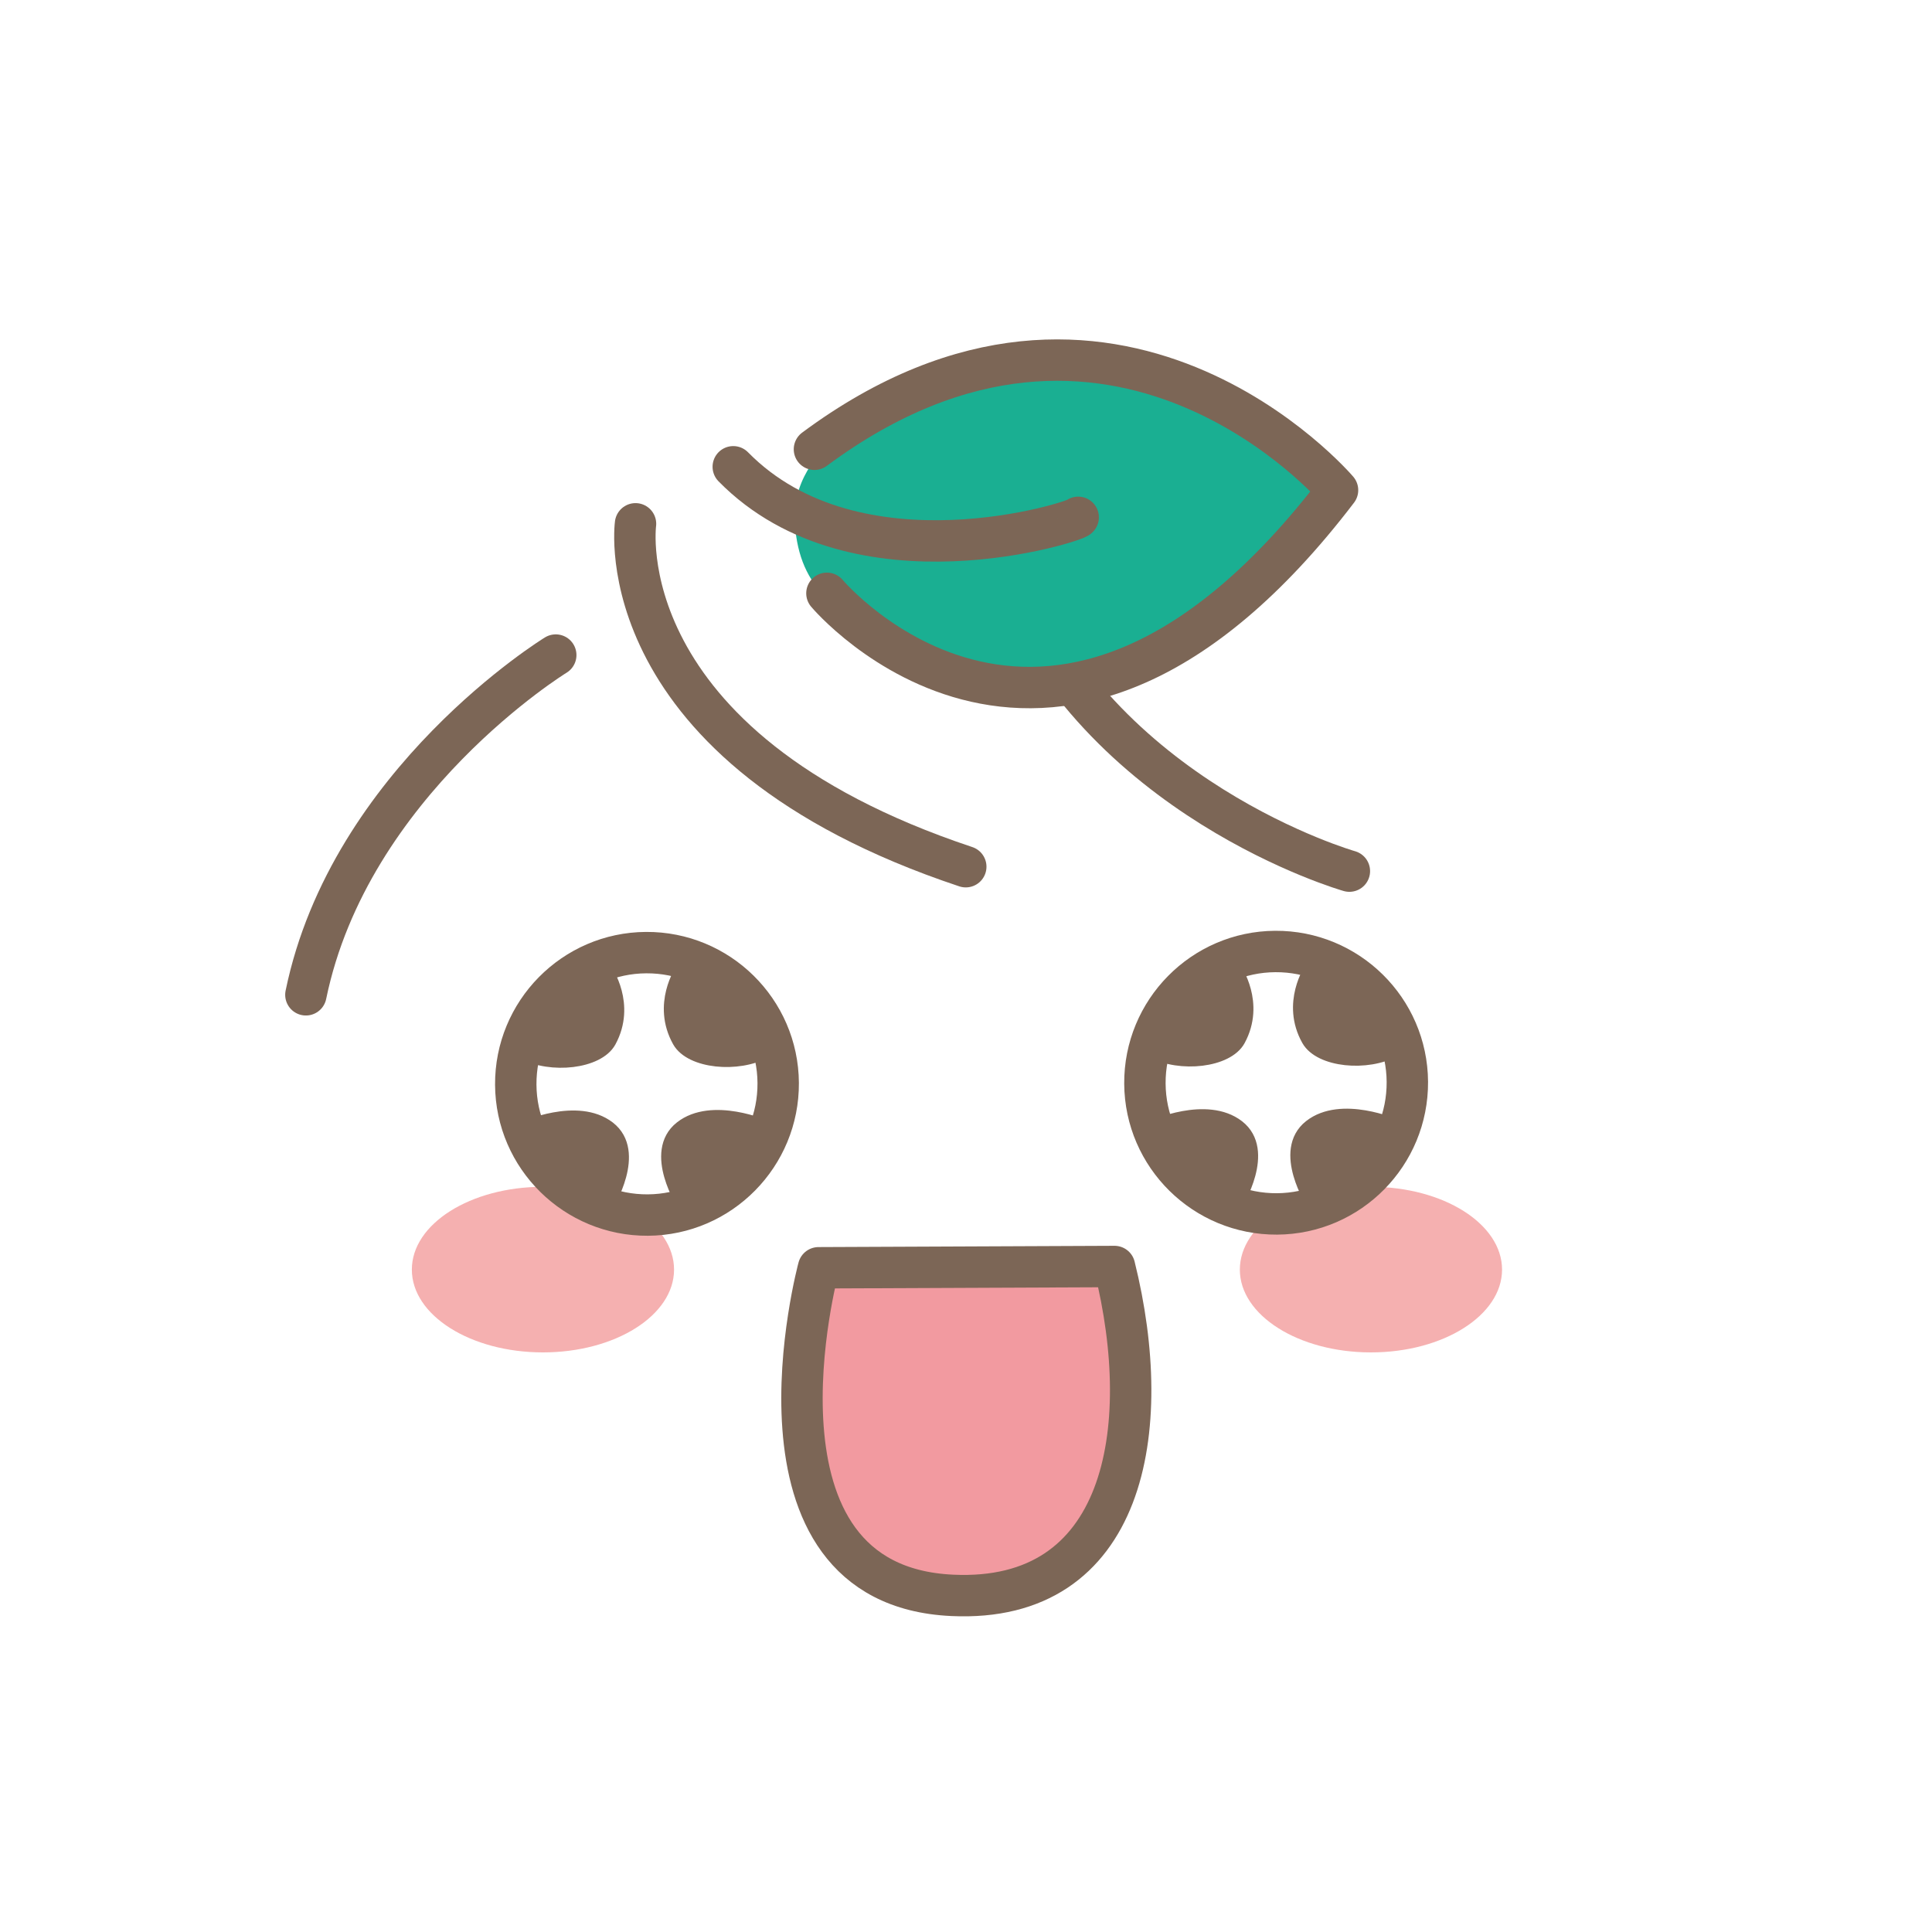 <svg width="280" height="280" viewBox="0 0 280 280" fill="none" xmlns="http://www.w3.org/2000/svg">
<circle cx="140" cy="140" r="140" fill="white"/>
<g filter="url(#filter0_f_491_20410)">
<ellipse cx="198.688" cy="184" rx="19" ry="12" fill="#F5B0B0"/>
</g>
<g filter="url(#filter1_f_491_20410)">
<ellipse cx="78.688" cy="184" rx="19" ry="12" fill="#F5B0B0"/>
</g>
<path d="M112.782 156.947C112.848 167.44 104.389 176.028 93.896 176.095C83.403 176.161 74.814 167.702 74.748 157.209C74.681 146.716 83.14 138.127 93.634 138.061C104.127 137.994 112.715 146.453 112.782 156.947Z" fill="#7C6656"/>
<path d="M99.121 174.572C99.121 174.572 94.223 166.999 98.716 163.46C103.208 159.921 111.022 163.385 111.022 163.385C112.302 156.286 110.974 152.315 110.974 152.315C106.946 154.554 100.137 153.888 98.433 150.864C95.449 145.541 98.848 140.595 98.848 140.595L99.668 139.772C99.668 139.772 96.058 137.567 92.541 138.102C89.045 138.664 87.754 140.641 87.754 140.641C87.754 140.641 91.219 145.559 88.306 150.9C86.652 153.922 79.847 154.681 75.8 152.497C75.8 152.497 74.541 156.483 75.898 163.55C75.898 163.55 83.68 159.981 88.204 163.476C92.728 166.971 87.955 174.609 87.955 174.609C87.955 174.609 91.144 176.282 93.874 176.067C96.605 175.851 99.103 174.521 99.103 174.521L99.121 174.572Z" fill="white" stroke="#7C6656" stroke-width="2" stroke-linecap="round" stroke-linejoin="round"/>
<path d="M112.782 156.947C112.848 167.44 104.389 176.028 93.896 176.095C83.403 176.161 74.814 167.702 74.748 157.209C74.681 146.716 83.14 138.127 93.634 138.061C104.127 137.994 112.715 146.453 112.782 156.947Z" stroke="#7C6656" stroke-width="6" stroke-linecap="round" stroke-linejoin="round"/>
<path d="M203.964 156.782C204.03 167.276 195.571 175.864 185.078 175.931C174.584 175.997 165.996 167.538 165.929 157.045C165.863 146.552 174.322 137.963 184.815 137.897C195.308 137.83 203.897 146.289 203.964 156.782Z" fill="#7C6656"/>
<path d="M190.307 174.383C190.307 174.383 185.409 166.81 189.901 163.271C194.394 159.732 202.207 163.197 202.207 163.197C203.488 156.097 202.159 152.126 202.159 152.126C198.131 154.366 191.323 153.699 189.619 150.675C186.632 145.377 190.034 140.407 190.034 140.407L190.854 139.584C190.854 139.584 187.243 137.378 183.727 137.913C180.231 138.475 178.939 140.452 178.939 140.452C178.939 140.452 182.405 145.371 179.492 150.712C177.837 153.733 171.033 154.492 166.985 152.309C166.985 152.309 165.727 156.295 167.083 163.361C167.083 163.361 174.865 159.792 179.39 163.287C183.914 166.782 179.14 174.42 179.14 174.42C179.14 174.42 182.329 176.094 185.06 175.878C187.791 175.663 190.288 174.333 190.288 174.333L190.307 174.383Z" fill="white" stroke="#7C6656" stroke-width="2" stroke-linecap="round" stroke-linejoin="round"/>
<path d="M203.964 156.782C204.03 167.276 195.571 175.864 185.078 175.931C174.584 175.997 165.996 167.538 165.929 157.045C165.863 146.552 174.322 137.963 184.815 137.897C195.308 137.83 203.897 146.289 203.964 156.782Z" stroke="#7C6656" stroke-width="6" stroke-linecap="round" stroke-linejoin="round"/>
<path d="M161.522 183.552L118.63 183.736C118.63 183.736 106.173 229.746 138.008 231.212C162.992 232.386 167.456 207.413 161.522 183.552Z" fill="#F29AA0" stroke="#7C6656" stroke-width="6" stroke-linecap="round" stroke-linejoin="round"/>
<path d="M92.104 75.915C92.104 75.915 87.686 108.213 139.967 125.609" stroke="#7C6656" stroke-width="6" stroke-linecap="round" stroke-linejoin="round"/>
<path d="M80.544 94.938C80.544 94.938 50.695 113.227 44.332 144.174" stroke="#7C6656" stroke-width="6" stroke-linecap="round" stroke-linejoin="round"/>
<path d="M195.562 126.25C195.562 126.25 159.007 115.835 146.234 82.942" stroke="#7C6656" stroke-width="6" stroke-linecap="round" stroke-linejoin="round"/>
<path d="M129.55 57.993C129.55 57.993 114.191 64.127 115.198 76.053C115.976 85.209 120.531 89.169 135.776 97.02C151.02 104.871 179.038 90.519 193.252 71.795C182.105 61.129 162.237 40.802 129.573 57.97L129.55 57.993Z" fill="#1AAF92"/>
<path d="M119.843 85.987C119.843 85.987 152.599 125.059 193.846 71.039C193.846 71.039 161.411 32.905 118.035 65.111" stroke="#7C6656" stroke-width="6" stroke-linecap="round" stroke-linejoin="round"/>
<path d="M156.261 74.975C156.284 75.479 124.215 85.916 106.27 67.65" stroke="#7C6656" stroke-width="6" stroke-linecap="round" stroke-linejoin="round"/>
<defs>
<filter id="filter0_f_491_20410" x="171.688" y="164" width="54" height="40" filterUnits="userSpaceOnUse" color-interpolation-filters="sRGB">
<feFlood flood-opacity="0" result="BackgroundImageFix"/>
<feBlend mode="normal" in="SourceGraphic" in2="BackgroundImageFix" result="shape"/>
<feGaussianBlur stdDeviation="4" result="effect1_foregroundBlur_491_20410"/>
</filter>
<filter id="filter1_f_491_20410" x="51.688" y="164" width="54" height="40" filterUnits="userSpaceOnUse" color-interpolation-filters="sRGB">
<feFlood flood-opacity="0" result="BackgroundImageFix"/>
<feBlend mode="normal" in="SourceGraphic" in2="BackgroundImageFix" result="shape"/>
<feGaussianBlur stdDeviation="4" result="effect1_foregroundBlur_491_20410"/>
</filter>
</defs>
</svg>
